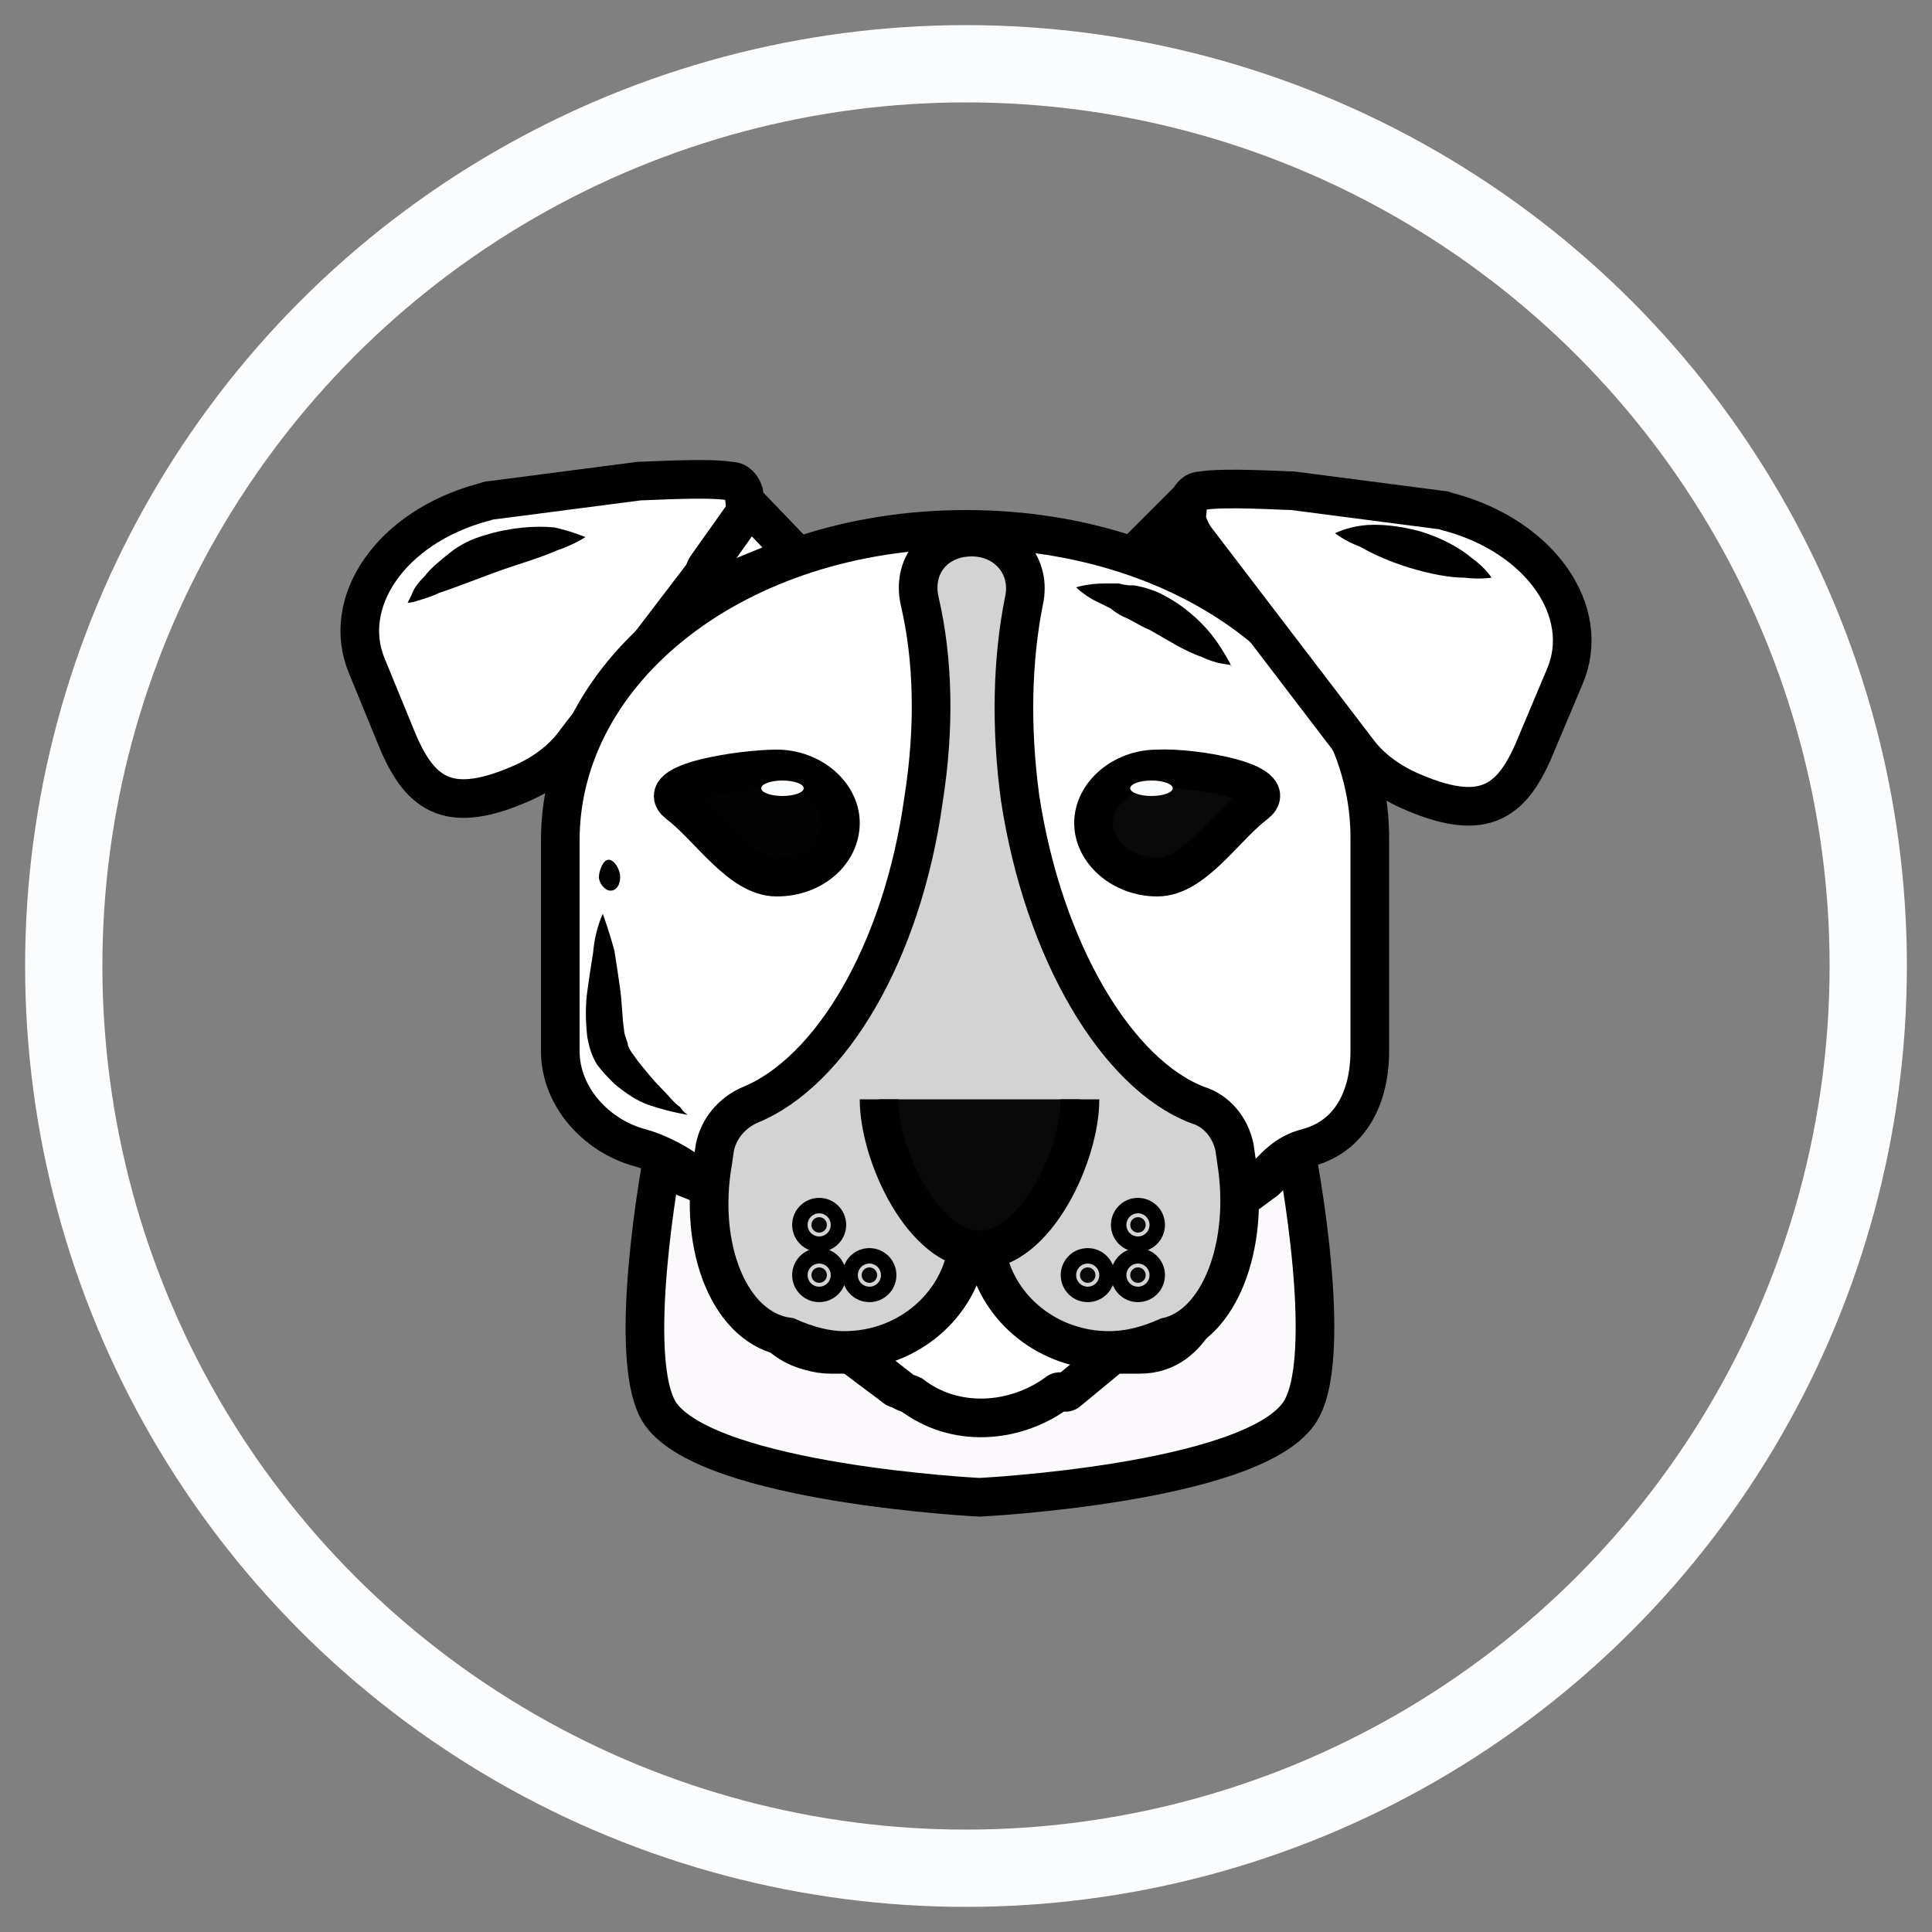 <?xml version="1.0" encoding="utf-8"?>
<!-- Generator: Adobe Illustrator 20.0.0, SVG Export Plug-In . SVG Version: 6.00 Build 0)  -->
<svg version="1.1" id="Layer_1" xmlns="http://www.w3.org/2000/svg" xmlns:xlink="http://www.w3.org/1999/xlink" x="0px" y="0px"
	 viewBox="0 0 100 100" style="enable-background:new 0 0 100 100;" xml:space="preserve">
<rect x="0" y="0" width="100" height="100" fill="#808080" stroke="none"/>
<style type="text/css">
	.st0{fill:#FFFFFF;stroke:#010101;stroke-width:2;stroke-miterlimit:10;}
	.st1{fill:#FBF9FB;stroke:#010101;stroke-width:2;stroke-miterlimit:10;}
	.st2{fill:#D3D3D3;stroke:#010101;stroke-width:2;stroke-miterlimit:10;}
	.st3{fill:#090909;stroke:#010101;stroke-width:2;stroke-miterlimit:10;}
	.st4{fill:#030303;stroke:#010101;stroke-width:2;stroke-miterlimit:10;}
	.st5{fill:#010101;}
	.st6{fill:#020202;}
	.st7{fill:#090909;}
	.st8{fill:#FAFCFE;}
	.st9{fill:none;stroke:#FAFCFE;stroke-width:4;stroke-miterlimit:10;}
</style>
<g>
	<g>
		<path class="st0" d="M38.1,27.5l-8.4,11c-0.6,0.8-1.5,1.5-2.6,2c-3.8,1.7-5.3,0.7-6.5-2.1L19,34.5c-1.4-3.3,1.2-7.2,6-8.5
			c0.1,0,0.2-0.1,0.4-0.1l7.7-1c0.5,0,3.5-0.2,4.7,0c0.4,0,0.6,0.3,0.7,0.6l0.1,0.9C38.5,26.7,38.4,27.2,38.1,27.5z"/>
		<g>
			<path class="st1" d="M65.5,61.1l-1.9,1.4c0,0-0.6,0-0.6,0v1.3c0,2.9-1.2,6.2-4.1,6.2h-1.4l-2.3,1.8C55,72,54.7,72,54.5,72.1
				c-2.3,1.7-5.4,1.6-7.6-0.1c-0.2-0.2-0.4,0-0.6-0.2L43.9,70h-1.3c-2.9,0-4.5-3.8-4.5-6.7v-1.3l-2.5-1c-0.4-0.4-0.8-0.8-1.3-1.1
				c0,0-2,10.6-0.1,13.3c2.6,3.6,16.5,4.3,16.5,4.3s13.9-0.7,16.5-4.3c2-2.7-0.1-13.5-0.1-13.5C66.5,60.2,66,60.6,65.5,61.1z"/>
			<path class="st0" d="M50,27.4c-11.8,0-21,7.2-21,16.1v4.8v6.1c0,2.4,1.9,4.4,4.1,5c1.1,0.3,2.4,1,3.2,1.8l1.7,1.5v1.2
				c0,2.9,2.2,6.2,5,6.2h1.3l2.3,1.8c0.2,0.2,0.4,0.2,0.6,0.3c2.2,1.7,5.3,1.5,7.5-0.1c0.2-0.2,0.4,0.1,0.6-0.1l2.3-1.9h1.4
				c2.8,0,3.9-3.3,3.9-6.2v-1.3c0,0,0.6,0,0.6,0l1.7-1.4c0.8-0.8,1.3-1.5,2.5-1.8c2.2-0.6,3.2-2.6,3.2-5v-6.1v-4.8
				C71,34.6,61.8,27.4,50,27.4z"/>
			<path class="st2" d="M64,60.1l-0.1-0.7c-0.2-1-0.9-1.9-1.9-2.2c-4.2-1.6-8-8-9.2-15.9c-0.5-3.7-0.4-7.2,0.2-10.2
				c0.4-1.8-0.9-3.3-2.7-3.3h0c-1.9,0-3.1,1.5-2.7,3.3c0.7,3,0.8,6.5,0.2,10.3c-1.1,7.9-4.8,14.1-9,15.8c-0.9,0.4-1.6,1.2-1.8,2.2
				l-0.1,0.7c-0.8,4.5,0.9,8.7,3.9,9.1c0.9,0.4,1.9,0.7,2.9,0.7c3.1,0,5.7-2.1,6.3-4.9c0.4-0.1,0.8-0.1,1.1,0
				c0.6,2.8,3.2,4.9,6.3,4.9c1.1,0,2.1-0.3,3-0.7C63.1,68.6,64.7,64.5,64,60.1z"/>
			<path class="st3" d="M55.9,56.9c0,2.9-2.3,7.8-5.2,7.8s-5.2-4.9-5.2-7.8"/>
			<circle class="st3" cx="42.4" cy="66" r="0.4"/>
			<circle class="st3" cx="42.4" cy="63.4" r="0.4"/>
			<circle class="st3" cx="45" cy="66" r="0.4"/>
			<circle class="st3" cx="58.9" cy="66" r="0.4"/>
			<circle class="st3" cx="58.9" cy="63.4" r="0.4"/>
			<circle class="st3" cx="56.3" cy="66" r="0.4"/>
			<path class="st0" d="M61.9,27.9l8.4,11c0.6,0.8,1.5,1.5,2.6,2c3.8,1.7,5.3,0.7,6.5-2.1l1.6-3.8c1.4-3.3-1.2-7.2-6-8.5
				c-0.1,0-0.2-0.1-0.4-0.1l-7.7-1c-0.5,0-3.5-0.2-4.7,0c-0.4,0-0.6,0.3-0.7,0.6l-0.1,0.9C61.5,27.1,61.6,27.5,61.9,27.9z"/>
		</g>
	</g>
	<path class="st0" d="M41.2,28.7l-2.4-2.5l-2.2,3.1c-0.4,0.5,0.1,1.2,0.7,1L41.2,28.7z"/>
	<path class="st0" d="M59.2,28.2l1.7-1.7l1.6,2.7c0.3,0.4-0.1,0.9-0.5,0.7L59.2,28.2z"/>
	<path class="st3" d="M65,41.6c-1.6,1.2-3.2,3.8-5.1,3.8c-1.8,0-3.3-1.3-3.3-2.8s1.5-2.8,3.3-2.8C61.8,39.7,66.4,40.5,65,41.6z"/>
	<path class="st4" d="M35.1,41.6c1.6,1.2,3.2,3.8,5.1,3.8s3.3-1.3,3.3-2.8s-1.5-2.8-3.3-2.8S33.7,40.5,35.1,41.6z"/>
	<g>
		<path class="st5" d="M69.1,27.6c0,0,0.6-0.3,1.4-0.4c0.8-0.1,1.9,0,3,0.3c1,0.3,2,0.8,2.7,1.4c0.7,0.5,1,1,1,1s-0.6,0.1-1.4,0
			c-0.8,0-1.8-0.2-2.8-0.5c-1-0.3-1.9-0.7-2.6-1.1C69.6,28,69.1,27.6,69.1,27.6z"/>
	</g>
	<g>
		<path class="st5" d="M30.3,27.8c0,0-0.6,0.4-1.5,0.7c-0.9,0.4-2,0.7-3.1,1.1c-1.1,0.4-2.1,0.8-3,1.1c-0.4,0.2-0.8,0.3-1.1,0.4
			c-0.3,0.1-0.5,0.1-0.5,0.1s0.1-0.2,0.2-0.4c0.1-0.3,0.3-0.6,0.7-1c0.3-0.4,0.8-0.8,1.3-1.2c0.5-0.4,1.1-0.7,1.8-0.9
			c1.3-0.4,2.6-0.5,3.6-0.4C29.6,27.5,30.3,27.8,30.3,27.8z"/>
	</g>
	<g>
		<path class="st5" d="M31.2,47.3c0,0,0.3,0.8,0.6,1.9c0.1,0.6,0.2,1.3,0.3,2c0.1,0.7,0.1,1.5,0.2,2.1c0,0.3,0.2,0.6,0.2,0.8
			c0.1,0.3,0.3,0.5,0.5,0.8c0.4,0.5,0.8,1,1.2,1.4c0.4,0.4,0.7,0.8,1,1c0.2,0.3,0.4,0.4,0.4,0.4s-0.8-0.1-2-0.5
			c-0.6-0.2-1.2-0.6-1.8-1.1c-0.3-0.3-0.6-0.6-0.9-1c-0.3-0.5-0.4-0.9-0.5-1.4c-0.1-0.9-0.1-1.7,0-2.4c0.1-0.7,0.2-1.4,0.3-2
			C30.8,48.1,31.2,47.3,31.2,47.3z"/>
	</g>
	<path class="st6" d="M32.1,45.4c0,0.4-0.2,0.7-0.5,0.7S31,45.7,31,45.4s0.2-0.9,0.5-0.9S32.1,45,32.1,45.4z"/>
	<g>
		<path class="st7" d="M55.7,30.4l2.1,0.5c3.2,1,4.3,2.5,6,3.6"/>
		<path class="st5" d="M55.7,30.4c0,0,0.6-0.2,1.5-0.2c0.2,0,0.5,0,0.7,0c0.4,0.1,0.5,0.1,0.8,0.1c0.6,0.1,1.2,0.3,1.7,0.6
			c1.1,0.6,2,1.5,2.5,2.2c0.5,0.7,0.8,1.3,0.8,1.3s-0.7,0-1.5-0.4c-0.9-0.3-1.8-0.9-2.7-1.4c-0.5-0.2-0.9-0.5-1.4-0.7
			c-0.2-0.1-0.5-0.3-0.6-0.4c-0.2-0.1-0.4-0.2-0.6-0.3C56.2,30.9,55.7,30.4,55.7,30.4z"/>
	</g>
	<ellipse class="st8" cx="40.5" cy="40.8" rx="1.1" ry="0.4"/>
	<ellipse class="st8" cx="59.6" cy="40.8" rx="1.1" ry="0.4"/>
</g>
<circle class="st9" cx="50" cy="50" r="46.7"/>
</svg>

